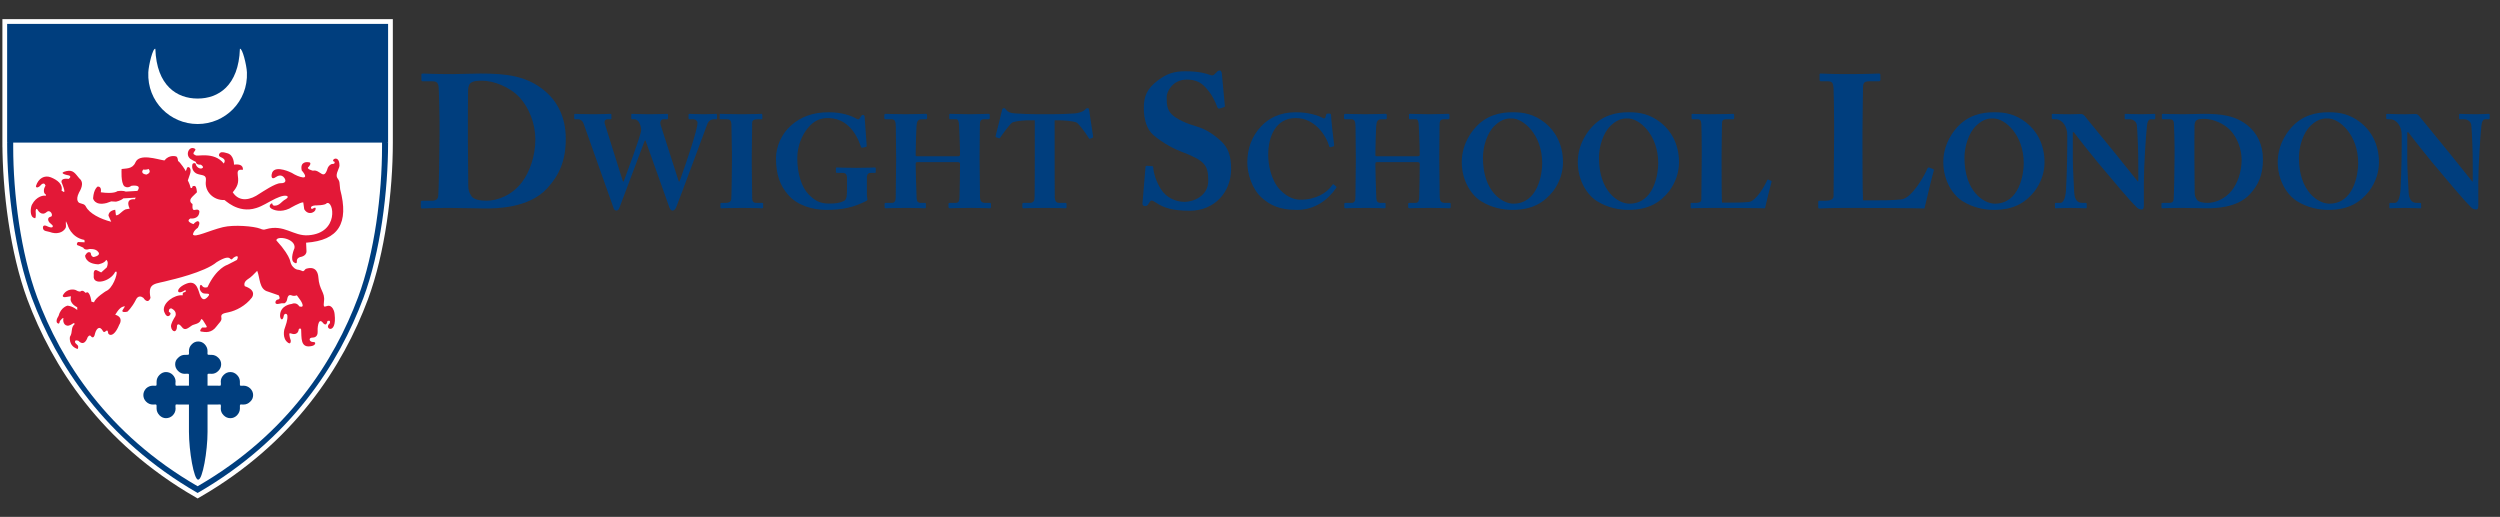 <?xml version="1.0" encoding="utf-8"?>
<!-- Generator: Adobe Illustrator 19.1.0, SVG Export Plug-In . SVG Version: 6.00 Build 0)  -->
<svg version="1.1" id="Layer_1" xmlns="http://www.w3.org/2000/svg" xmlns:xlink="http://www.w3.org/1999/xlink" x="0px" y="0px"
	 viewBox="0 0 350 72.362" enable-background="new 0 0 350 72.362" xml:space="preserve">
<rect x="0" y="0" width="350" height="72.362" fill="#333333" stroke="none"/>
<g>
	<g>
		<path fill="#FFFFFF" stroke="#FFFFFF" stroke-width="1.33" stroke-miterlimit="10" d="M1,3.346v16.618h0.002
			c0.002,6.785,1.082,15.315,3.45,21.731c3.432,9.177,10.124,19.764,23.215,27.322C40.76,61.458,47.45,50.871,50.882,41.694
			c2.387-6.415,3.448-14.945,3.45-21.731l0,0V3.346H1z"/>
		<path fill="#003E7E" d="M4.452,41.694c3.432,9.177,10.124,19.764,23.215,27.322C40.76,61.458,47.45,50.871,50.882,41.694
			c2.391-6.42,3.452-14.963,3.452-21.748L27.667,9.862L1,19.947C1,26.731,2.08,35.275,4.452,41.694z"/>
		<path fill="#FFFFFF" d="M5.204,41.617C8.522,50.503,15,60.763,27.667,68.071c12.668-7.308,19.147-17.568,22.465-26.455
			c2.314-6.207,3.353-14.48,3.353-21.034l0.019-10.604l-25.837,0.83L1.849,10.461v10.121C1.849,27.136,2.891,35.41,5.204,41.617z"/>
		<rect x="1" y="3.346" fill-rule="evenodd" clip-rule="evenodd" fill="#003E7E" width="53.333" height="16.618"/>
		<path fill="#FFFFFF" d="M33.587,6.835c0.345-0.154,0.944,2.315,0.983,3.296c0.173,4.107-3.085,7.23-6.884,7.23h-0.019h-0.019
			c-3.796,0-7.056-3.123-6.884-7.23c0.041-0.982,0.636-3.451,0.985-3.296c0.173,5.186,3.046,6.961,5.899,6.961h0.019h0.019
			C30.541,13.797,33.412,12.022,33.587,6.835z"/>
		<path fill-rule="evenodd" clip-rule="evenodd" fill="#003E7E" d="M26.453,52.78c0-0.445,0.078-0.461-0.328-0.461
			c-0.078,0.017-0.174,0.017-0.269,0.017c-0.347,0-0.655-0.133-0.927-0.402c-0.27-0.27-0.406-0.578-0.406-0.945
			c0-0.347,0.136-0.657,0.425-0.907c0.269-0.269,0.58-0.403,0.927-0.403c0.694,0,0.578,0.039,0.578-0.523
			c0-0.365,0.116-0.676,0.386-0.945c0.25-0.27,0.558-0.404,0.905-0.404c0.366,0,0.675,0.134,0.927,0.404
			c0.248,0.269,0.384,0.58,0.384,0.945c0,0.562-0.114,0.523,0.558,0.523c0.348,0,0.677,0.134,0.947,0.403
			c0.269,0.25,0.403,0.561,0.403,0.907c0,0.368-0.134,0.676-0.403,0.945c-0.269,0.269-0.579,0.402-0.927,0.402
			c-0.076,0-0.173,0-0.248-0.017c-0.407,0-0.329,0.017-0.329,0.461v1.216h1.408c0.444,0,0.461,0.078,0.461-0.33
			c0-0.078-0.018-0.155-0.018-0.252c0-0.347,0.134-0.652,0.405-0.923c0.269-0.27,0.578-0.404,0.942-0.404
			c0.347,0,0.657,0.134,0.927,0.404c0.27,0.271,0.405,0.6,0.405,0.945c0,0.694-0.058,0.56,0.5,0.56c0.367,0,0.675,0.134,0.945,0.382
			c0.272,0.274,0.405,0.582,0.405,0.929c0,0.366-0.133,0.674-0.405,0.926c-0.27,0.269-0.578,0.404-0.945,0.404
			c-0.558,0-0.5-0.135-0.5,0.557c0,0.349-0.136,0.659-0.405,0.949c-0.269,0.269-0.58,0.402-0.927,0.402
			c-0.364,0-0.673-0.133-0.942-0.402c-0.272-0.271-0.405-0.582-0.405-0.931c0-0.094,0.018-0.192,0.018-0.268
			c0-0.404-0.018-0.327-0.461-0.308h-1.408v3.837c0,2.658-0.694,6.73-1.311,6.673c-0.597,0.057-1.292-4.015-1.292-6.693v-3.817
			h-1.407c-0.464-0.019-0.483-0.097-0.483,0.308c0.019,0.076,0.019,0.173,0.019,0.268c0,0.349-0.134,0.66-0.386,0.931
			c-0.267,0.269-0.597,0.402-0.963,0.402c-0.328,0-0.634-0.133-0.906-0.402c-0.269-0.29-0.405-0.6-0.405-0.949
			c0-0.692,0.058-0.557-0.522-0.557c-0.345,0-0.675-0.135-0.942-0.404c-0.25-0.252-0.388-0.56-0.388-0.926
			c0-0.347,0.138-0.655,0.388-0.929c0.267-0.248,0.597-0.382,0.942-0.382c0.58,0,0.522,0.134,0.522-0.56
			c0-0.345,0.136-0.674,0.405-0.945c0.272-0.27,0.578-0.404,0.906-0.404c0.366,0,0.696,0.134,0.963,0.404
			c0.252,0.271,0.386,0.577,0.386,0.923c0,0.097,0,0.175-0.019,0.252c0,0.407,0.019,0.33,0.483,0.33h1.407V52.78z"/>
		<path fill="#E31837" d="M47.622,26.503l-0.095-0.946c-0.078-0.655-0.714-0.559-0.194-1.756c0.116-0.269,0.211-0.539,0.194-0.655
			c-0.019-1.658-1.447-0.655-0.655-0.481c-0.078,0.095,0.076,0.269-0.309,0.289c-0.329,0-0.58,0.347-0.674,0.539
			c-0.58,1.949-1.042,0.155-2.085,0.405c0,0-1.02-0.25-0.597-0.539c0,0,0.619-0.655-0.095-0.655c0,0-1.157-0.174-0.869,1.155
			c1.351,1.561-0.5,0.926-1.386,0.348c0,0-2.218-1.137-2.74-0.076c-0.114,0.231-0.308,1.252,0.58,0.617c0,0,0.674-0.502,1.136,0.192
			c0.136,0.21,0.348,0.731-0.578,0.712c-0.733,0-2.507,1.214-2.93,1.467c-1.196,0.848-2.777,1.273-3.74-0.194
			c0.655-0.809,0.867-1.291,0.712-2.316c-0.076-0.595-0.057-0.942,0.696-0.825c0,0,0.231-0.927-1.233-0.733
			c0,0,0.037-1.352-0.946-1.601c-0.194-0.039-0.522-0.174-0.811-0.135c-0.287,0.057-0.558,0.5-0.114,0.676
			c0.636,0.269,0.675,0.519,0.442,0.905c-1.388-1.775-3.932-0.887-3.971-1.177c-0.752-0.251,0.308-0.676-0.097-0.906
			c-0.79-0.444-1.369,0.849-0.617,1.427c0.161,0.12,0.464,0.268,0.774,0.426c0.017,0.188,0.159,0.418,0.7,0.391
			c0.248,0.167,0.386,0.328,0.242,0.456c-0.251,0.231-0.848-0.019-0.964-0.558c-0.039-0.174-0.405-0.155-0.461,0.058
			c-0.155,0.636,0.211,1.136,0.634,1.311c0.715,0.286,1.371,0.057,1.253,1.002c-0.209,1.446,1.023,2.737,2.584,2.68
			c0-0.135,1.833,1.968,4.474,1.116c0.867-0.269,1.658-0.808,2.488-1.214c0,0,1.447-0.772,1.87-0.423
			c0.155,0.135-0.115,0.327-0.27,0.423c-0.597,0.308-0.811,0.908-1.561,0.886c-0.059,0-0.252-0.016-0.291-0.288
			c-0.019-0.174-0.711,0.329-0.134,0.694c0.328,0.214,1.292,0.58,2.525,0c0,0,1.563-0.925,1.949-0.868l0.133,0.947
			c0,0,0.328,0.694,1.042,0.519c0,0,0.617-0.155,0.56-0.677c-0.194-0.153-0.366,0.174-0.578,0.116c0,0-0.368-0.386,0.52-0.481
			c0,0,1.408,0.02,1.6-0.309c0.983-0.463,1.811,4.184-2.564,4.492c-2.122,0.155-3.376-1.601-5.939-0.848
			c-0.289,0.098-0.444,0.078-0.809-0.078c-0.888-0.347-3.684-0.578-5.207-0.21c-1.968,0.48-3.973,1.523-4.203,1.021
			c0,0,0.039-0.503,0.674-0.926c0,0,0.56-0.927-0.076-0.927c0,0-0.328,0.137-0.521,0.406c0,0-1.214-0.367-0.425-0.79
			c0,0,1.252,0.192,1.252-1.041c-0.403-0.619-1.078,0.558-0.964-0.984c0,0-0.714-0.366,0-1.043l0.617-0.597
			c0,0-0.037-0.886-0.328-0.886c-0.425-0.019-0.27,0.211-0.367,0.269c-0.211,0.097-0.192-0.039-0.231-0.155
			c-0.019-0.095-0.076-0.347-0.347-0.887l0.289-0.847c0,0,0.175-0.444,0.058-0.772c-0.173-0.405-0.5-0.25-0.5,0l-0.136,0.328
			c0.039-0.039-0.828-1.33-1.08-1.426c0,0-0.039-0.659-0.328-0.659c0,0-0.925-0.267-1.58,0.581c-1.022-0.155-3.51-1.042-4.068,0.289
			c-0.405,0.946-1.369,0.81-1.927,0.907c0,0-0.136,1.928,0.383,2.409c0,0,0.425,0.369,0.986-0.056c0,0,1.561-0.269,0.847,0.711
			l-1.639,0.097c0,0-0.328-0.192-1.177-0.056c0,0-0.425,0.423-2.314,0.153c0,0,0.194-0.809-0.422-0.809c0,0-0.56,0.289-0.657,1.659
			c0,0,0.192,1.078,1.89,0.655l0.653-0.231l0.657,0.037c0,0,0.617-0.098,1.042-0.461l1.733-0.098l-0.134,0.231
			c0,0-1.427-0.231-0.714,1.311l-0.384,0.06c-0.541,0-1.159,1.02-1.544,0.845l-0.097-0.75c0,0-0.944,0.078-0.944,0.83l0.384,0.847
			c-1.542-0.386-3.064-1.175-3.546-2.121c-0.211-0.406-0.5-0.347-0.925-0.522c0,0-0.616-0.286-0.039-1.444
			c0.097-0.192,0.869-1.33,0.039-1.987c-0.578-0.673-0.83-1.234-1.794-1.021c-1.194,0.269-0.134,0.521,0.368,0.617
			c0,0,0.423,0.155-0.079,0.481c0,0-1.078-0.212-0.983,0.464c0,0,0.597,1.368,0.328,1.368l-0.328-0.194
			c0.231-0.886-0.597-1.503-1.503-1.866c-0.868-0.331-1.735,0.114-2.082,1.233c0,0,0,0.423,0.558,0c0,0,0.559-0.771,0.79-0.058
			c0,0-0.037,0.058-0.076,0.116c-0.155,0.231-0.309,0.944,0.136,1.136l-0.039,0.174c-0.231-0.116-1.293,0.018-1.929,1.234
			c-0.193,0.366-0.367,1.735,0.366,1.871c0,0,0.252,0.289,0.155-0.983c0,0,0.039-0.657,0.366-0.039c0,0,0.483,0.77,1.158,0.192
			c0.558-0.483,1.019,0.541,0.597,0.636c-0.56,0.116-0.368,0.619-0.194,0.811l0.425,0.386c0.136,0.211,0.039,0.539-0.886,0.076
			c0,0-0.481-0.192-0.445,0.31c0.039,0.5,0.637,0.441,0.945,0.557c0.945,0.367,1.85,0.115,2.218-0.541
			c0.134-0.249,0-0.635,0.056-0.964l0.233,0.502c0,0,0.423,1.753,2.353,2.12l0.037,0.33l-0.943-0.039c0,0-0.424,0.423,0.153,0.52
			l0.598,0.269c0,0,0.155,0.427,0.849,0.194c0,0,0.906-0.098,1.233,0.404c0,0,0.502,0.461-0.616,0.714c0,0-0.386,0-0.425-0.579
			c0,0-0.386-0.404-0.789,0.388c0,0,0,1.117,1.83,1.214c0,0,0.888-0.136,1.119-0.619c0,0,0.424,0.153,0.095,1.041l-0.79,0.713
			l-0.578-0.288c0,0-0.56-0.329-0.463,0.713c-0.214,1.482,2.352,0.885,3.007-0.521h0.194c0.113,0.406-0.56,2.369-1.504,2.717
			c0,0-1.466,0.907-1.658,1.562l-0.367-0.094c0,0-0.136-1.178-0.558-1.313l-0.291,0.076c0,0-0.328-0.499-0.714-0.174
			c0,0-0.27,0.021-0.595-0.192c-0.233-0.134-1.293-0.289-1.835,0.714c0,0-0.153,0.366,0.502,0.231l0.617-0.098l-0.039,0.461
			c0,0,0,0.62,0.927,1.083v0.386c0,0-0.558-0.521-1.35-0.616c0,0-0.944,0.192-1.274,1.465c0,0-0.384,0.52-0.231,0.887
			c0,0,0.328,0.48,0.424-0.194l0.328-0.367l0.174-0.055c-0.155,0.672,0.269,1.366,1.039,0.943l0.386-0.233l0.174,0.1
			c-0.636,0.556-0.25,1.114-0.694,1.828c0,0-0.233,1.274,1.08,1.699c0,0,0.231-0.388-0.097-0.619l-0.231-0.231
			c0,0-0.233-0.559,0.461-0.289c0,0,0.753,0.945,1.274-0.52c0,0,0.231-0.366,0.423-0.174c0,0,0.425,0.655,0.619-0.386
			c0.192-0.655,0.636-1.116,1.097-0.289c0.27,0.483,0.617-0.617,0.733,0.289c0.019,0.231,0.752,0.752,1.544-1.176
			c0,0,0.711-1.021-0.56-1.407c0.328-0.5,0.714-1.176,1.369-1.176l-0.328,0.521c0,0-0.289,0.425,0.655,0.231
			c0,0,0.617-0.52,1.214-1.7c0,0,0.328-0.788,1.042-0.228c0,0,0.597,0.983,0.985,0c-0.424-2.235,0.656-1.89,2.736-2.487
			c0,0,4.879-1.097,6.537-2.525c2.412-1.465,1.621,0.214,2.373-0.633c0.519-0.347,0.731-0.214,0.461,0.325l-1.311,0.675
			c0,0-1.544,0.424-2.816,3.141c0,0-0.522,0.194-0.751-0.194c0,0-0.329-0.461-0.329,0.388c0,0.231,0.212,0.578,0.541,0.676
			c0.289,0.094,1.116-0.119,0.597,0.461c-0.442,0.5-0.752,0.463-1.022-0.039c-0.308-0.598-0.424-2.351-1.91-1.814
			c-1.658,0.619-1.542,1.777-0.306,0.966c0.116-0.078,0.153,0.019,0.134,0.154c0,0.096-0.308,0.096-0.386,0.212
			c-0.095,0.112,0.039,0.347-0.095,0.329c-1.061-0.116-2.797,1.039-2.566,2.196c0,0,0.27,0.986,0.753,0.655
			c0,0,0.425-0.345-0.058-0.519c0,0-0.097-0.502,0.328-0.502c0,0,0.848,0.328,0.578,1.081c-0.289,0.463-0.634,1.059-0.617,1.445
			c0.078,0.792,0.849,1.042,0.849-0.135c0,0,0.134-0.463,0.654,0.194c0.444,0.656,0.946,0.115,1.427-0.194
			c0.272-0.176,1.061-0.212,1.235-0.751c0.076-0.233,0.194-0.212,0.503,0.328c0.384,0.673,0.634,0.75-0.309,0.713
			c0,0-0.483,0.501-0.155,0.559c0.656,0.114,1.484,0.23,2.178-0.733c0.328-0.463,0.771-0.753,0.674-1.195
			c-0.114-0.523,0.231-0.618,1.005-0.771c1.022-0.214,2.369-0.888,3.258-2.044c0,0,0.789-1.002-0.983-1.602
			c0,0-0.289-0.481,0.366-0.944c0.598-0.363,0.906-0.768,1.369-1.214c0.405,0.984,0.25,2.603,1.503,2.911l1.505,0.522
			c0,0,0.364,0.557-0.136,0.594c-0.347,0.041-0.598,0.814,0.233,0.582c0.192-0.059,0.403-0.079,0.617-0.059
			c0.095,0,0.095,0,0.192-0.057c0.097-0.078,0.231-0.233,0.27-0.466c0.058-0.325,0.174-0.788,0.657-0.576
			c0.209,0.098,0.481,0.059,0.711-0.018l0.502,0.692c0,0,0.809,1.177-0.174,0.849c0,0-0.328-0.653-1.08-0.328
			c0,0-1.561,0.155-1.6,1.581c-0.019,0.58,0.386,0.906,0.522,0.057c0.039-0.269,0.405-0.405,0.5-0.036
			c0.078,0.655-0.231,1.349-0.423,1.967c0,0-0.328,1.233,0.481,1.829c0,0,0.424,0.386,0.424-0.269c0,0-0.328-0.886-0.153-1.041
			l0.248,0.059c0,0,0.888,0.366,1.024-0.619c0.154-0.152,0.25-0.134,0.328,0.041c0.075,1.138-0.155,2.699,1.504,2.313
			c0.462-0.098,0.559-0.425,0.385-0.523c-0.134-0.055-0.269-0.016-0.385-0.055c-0.405-0.116-0.465-0.598,0.096-0.598
			c0.211,0,0.75-0.078,0.711-0.849c-0.037-0.27,0.039-2.027,0.696-1.272c0,0,0.52,0.75,0.673-0.194c0,0,0.504-0.23,0.329,0.325
			c-0.945,0.737,1.041,1.758,0.675-1.31c-0.039-0.381-0.155-0.614-0.25-0.77c-0.713-1.059-1.447,0.597-1.235-1.022
			c0.174-1.272-0.675-1.522-0.79-3.374c-0.039-0.461-0.252-1.616-1.699-1.173c-0.211,0.057-0.27,0.424-0.539,0.326
			c-0.213-0.078-0.25-0.133-0.483-0.171c-0.25-0.02-0.52-0.078-0.792-0.385c-0.384-0.386-0.345-0.655-0.519-1.121
			c-0.192-0.479-0.656-1.311-1.85-2.622c0.037-0.713,2.755-0.25,2.544,1.082c0,0-0.752,1.715,0,2.044c0,0,0.367,0.287,0.328-0.235
			c0,0-0.056-0.383,0.464-0.556c0,0,0.886-0.098,0.886-0.81l-0.056-1.197C47.43,33.654,48.877,31.227,47.622,26.503z"/>
		<path fill="#FFFFFF" d="M20.033,23.743c0,0,0.539,0.058,0.75-0.097c0,0,0.541,0.484-0.269,0.792
			C20.513,24.438,19.588,24.379,20.033,23.743z"/>
	</g>
	<g>
		<path fill="#003E7E" d="M61.535,16.963c0-0.688-0.08-4.445-0.132-4.842c-0.08-0.635-0.423-0.741-0.873-0.741h-1.323
			c-0.132,0-0.211-0.026-0.211-0.185v-0.767c0-0.106,0.079-0.132,0.185-0.132c0.344,0,1.508,0.079,4.154,0.079
			c0.688,0,3.333-0.079,3.942-0.079c3.598,0,6.456,0.317,8.969,2.408c1.747,1.455,2.963,3.651,2.963,6.72
			c0,3.043-0.873,5.054-2.619,6.959c-2.567,2.778-7.091,2.805-8.758,2.805c-0.424,0-3.546-0.08-5.001-0.08
			c-2.302,0-3.36,0.08-3.73,0.08c-0.132,0-0.186-0.053-0.186-0.238v-0.688c0-0.106,0.08-0.159,0.212-0.159h1.376
			c0.502,0,0.793-0.212,0.847-0.635c0.079-0.556,0.185-6.509,0.185-8.52V16.963z M65.503,19.529c0,0.344,0.026,4.842,0.053,6.482
			c0,0.529,0.106,0.953,0.45,1.455c0.317,0.477,1.217,0.635,2.117,0.635c1.534,0,3.572-0.768,4.948-2.593
			c1.058-1.402,1.878-3.572,1.878-6.032c0-2.17-0.899-4.392-2.143-5.768c-1.402-1.561-3.731-2.408-5.266-2.408
			c-0.741,0-1.138,0.026-1.481,0.211c-0.397,0.186-0.503,0.609-0.529,1.138c-0.026,1.111-0.026,4.578-0.026,5.001V19.529z"/>
		<path fill="#003E7E" d="M90.376,19.679h-0.111l-3.52,9.336c-0.074,0.204-0.167,0.463-0.463,0.463
			c-0.204,0-0.315-0.148-0.389-0.371l-4.168-11.744c-0.185-0.519-0.519-0.667-0.759-0.667h-0.463c-0.093,0-0.111-0.074-0.111-0.148
			v-0.481c0-0.093,0.018-0.13,0.148-0.13c0.148,0,0.723,0.056,2.63,0.056c1.334,0,2.093-0.056,2.279-0.056
			c0.129,0,0.148,0.056,0.148,0.148v0.463c0,0.093-0.019,0.148-0.148,0.148h-0.408c-0.296,0-0.482,0.259-0.371,0.63l2.538,8.076
			h0.111c0.222-0.629,2.445-6.521,2.445-7.187c0-0.463-0.185-0.945-0.352-1.167c-0.167-0.223-0.407-0.352-0.556-0.352h-0.371
			c-0.092,0-0.111-0.037-0.111-0.148v-0.481c0-0.074,0.019-0.13,0.129-0.13c0.167,0,0.815,0.056,2.445,0.056
			c1.556,0,2.26-0.056,2.445-0.056c0.111,0,0.129,0.056,0.129,0.167v0.463c0,0.074-0.019,0.13-0.129,0.13H92.84
			c-0.296,0-0.463,0.407-0.371,0.722l2.556,7.984h0.111c0.908-2.519,2.519-7.224,2.519-8.225c0-0.204-0.241-0.481-0.593-0.481
			h-0.537c-0.111,0-0.129-0.056-0.129-0.167v-0.463c0-0.074,0.018-0.13,0.148-0.13c0.185,0,0.833,0.056,1.982,0.056
			c1.038,0,1.575-0.056,1.723-0.056c0.111,0,0.129,0.037,0.129,0.167v0.463c0,0.074,0,0.13-0.129,0.13h-0.352
			c-0.315,0-0.686,0.204-0.871,0.667c-0.223,0.593-3.946,10.651-4.316,11.541c-0.092,0.222-0.222,0.574-0.556,0.574
			c-0.259,0-0.371-0.241-0.463-0.5L90.376,19.679z"/>
		<path fill="#003E7E" d="M102.47,21.346c0-0.444-0.056-3.779-0.074-4.02c-0.037-0.445-0.222-0.63-0.611-0.63h-0.889
			c-0.093,0-0.148-0.037-0.148-0.111v-0.537c0-0.074,0.056-0.111,0.13-0.111c0.222,0,1.167,0.056,2.982,0.056
			c1.89,0,2.482-0.056,2.742-0.056c0.092,0,0.129,0.056,0.129,0.167v0.463c0,0.093-0.056,0.13-0.148,0.13h-0.537
			c-0.463,0-0.741,0.148-0.741,0.481c0,0.186-0.056,4.279-0.056,4.501v1.426c0,0.186,0.056,4.464,0.056,4.631
			c0,0.574,0.278,0.667,0.63,0.667h0.759c0.093,0,0.148,0.037,0.148,0.13v0.519c0,0.074-0.056,0.111-0.167,0.111
			c-0.222,0-0.963-0.056-2.723-0.056c-1.945,0-2.742,0.056-2.945,0.056c-0.093,0-0.148-0.037-0.148-0.148v-0.5
			c0-0.074,0.056-0.111,0.148-0.111h0.537c0.371,0,0.759-0.055,0.833-0.5c0.037-0.278,0.093-4.279,0.093-5.261V21.346z"/>
		<path fill="#003E7E" d="M121.363,27.311c0,0.259,0.074,0.445,0.074,0.593c0,0.148-0.111,0.222-0.296,0.296
			c-1.5,0.759-3.075,1.186-5.428,1.186c-1.927,0-4.094-0.611-5.372-2.112c-1.13-1.278-1.704-2.853-1.704-5.094
			c0-1.686,0.796-3.482,2.149-4.649c1.352-1.186,3.019-1.815,5.242-1.815c1.871,0,3.26,0.519,3.872,0.908
			c0.222,0.13,0.352,0.093,0.463-0.056l0.186-0.296c0.092-0.129,0.129-0.185,0.241-0.185c0.204,0,0.259,0.13,0.259,0.333
			l0.278,3.816c0.019,0.222,0,0.315-0.074,0.333l-0.519,0.111c-0.111,0.019-0.167-0.019-0.222-0.185
			c-0.296-0.908-0.889-2.093-1.686-2.815c-0.722-0.686-1.667-1.149-2.927-1.149c-1,0-1.926,0.315-2.797,1.39
			c-0.852,1.019-1.482,2.556-1.482,4.224c0,2.186,0.611,4.094,1.611,5.094c0.871,0.871,1.575,1.26,2.834,1.26
			c0.963,0,1.482-0.074,2.093-0.371c0.389-0.185,0.426-0.778,0.426-1.741v-1.333c0-0.667-0.185-0.852-0.648-0.852h-0.778
			c-0.111,0-0.13-0.074-0.13-0.167v-0.463c0-0.074,0.019-0.13,0.13-0.13c0.167,0,1.074,0.056,2.742,0.056
			c1.704,0,2.39-0.056,2.538-0.056c0.148,0,0.167,0.056,0.167,0.148v0.463c0,0.111-0.019,0.148-0.13,0.148h-0.537
			c-0.333,0-0.574,0.129-0.574,0.667V27.311z"/>
		<path fill="#003E7E" d="M125.455,21.809c0-1.149-0.037-3.649-0.037-3.909c0-0.945-0.13-1.204-0.63-1.204h-0.76
			c-0.204,0-0.222-0.074-0.222-0.186v-0.352c0-0.111,0.019-0.223,0.204-0.223c0.315,0,0.908,0.056,2.76,0.056
			c1.815,0,2.482-0.056,2.797-0.056c0.204,0,0.222,0.056,0.222,0.204v0.389c0,0.111-0.019,0.167-0.222,0.167h-0.445
			c-0.667,0-0.759,0.315-0.815,1.019c-0.019,0.26-0.111,2.705-0.111,3.742v0.278c0,0.093,0.056,0.148,0.296,0.148h5.539
			c0.278,0,0.37-0.037,0.37-0.241v-0.185c0-1.056-0.129-3.631-0.129-3.816c-0.019-0.593-0.093-0.945-0.426-0.945h-0.759
			c-0.167,0-0.186-0.056-0.186-0.186v-0.407c0-0.111,0.019-0.167,0.167-0.167c0.333,0,1.13,0.056,2.705,0.056
			c1.538,0,2.315-0.056,2.556-0.056c0.222,0,0.241,0.056,0.241,0.204v0.352c0,0.129-0.019,0.204-0.241,0.204h-0.556
			c-0.537,0-0.593,0.315-0.593,0.945c0,0.259-0.037,3.39-0.037,4.075v0.63c0,0.593,0.037,4.112,0.056,5.131
			c0,0.667,0.185,0.926,0.741,0.926h0.63c0.148,0,0.167,0.056,0.167,0.167v0.407c0,0.093-0.019,0.186-0.204,0.186
			c-0.296,0-0.926-0.056-2.593-0.056c-1.889,0-2.482,0.056-2.908,0.056c-0.204,0-0.241-0.093-0.241-0.186V28.57
			c0-0.111,0.019-0.167,0.204-0.167h0.815c0.445,0,0.5-0.352,0.519-0.815c0.037-0.871,0.074-3.853,0.074-4.446v-0.222
			c0-0.204-0.185-0.222-0.407-0.222h-5.539c-0.204,0-0.259,0.055-0.259,0.222v0.278c0,0.463,0.074,3.316,0.13,4.575
			c0.019,0.445,0.204,0.63,0.611,0.63h0.519c0.148,0,0.167,0.037,0.167,0.148v0.444c0,0.111-0.019,0.167-0.167,0.167
			c-0.333,0-0.982-0.056-2.538-0.056c-1.964,0-2.52,0.056-2.89,0.056c-0.167,0-0.185-0.056-0.185-0.204V28.57
			c0-0.13,0.019-0.167,0.185-0.167h0.853c0.463,0,0.519-0.444,0.519-0.852c0.019-0.871,0.056-4.464,0.056-4.946V21.809z"/>
		<path fill="#003E7E" d="M144.866,16.844h-0.648c-0.593,0-1.704,0.019-2.482,0.296c-0.408,0.296-1.223,1.427-1.686,2.093
			c-0.056,0.093-0.111,0.148-0.185,0.13l-0.408-0.148c-0.074-0.019-0.092-0.111-0.074-0.167c0.204-0.778,0.815-3.223,0.889-3.594
			c0.056-0.241,0.148-0.315,0.278-0.315c0.129,0,0.185,0.074,0.352,0.278c0.204,0.259,0.556,0.426,1.223,0.463
			c0.982,0.055,1.76,0.111,3.687,0.111h1.074c2.019,0,2.816-0.074,3.594-0.111c0.408-0.019,1.13-0.241,1.353-0.463
			c0.185-0.185,0.296-0.278,0.426-0.278s0.185,0.074,0.222,0.296l0.556,3.687c0.019,0.074-0.018,0.148-0.074,0.167l-0.389,0.148
			c-0.074,0.019-0.111-0.037-0.185-0.167c-0.408-0.667-1.13-1.63-1.593-2.075c-0.463-0.278-2.112-0.352-2.538-0.352h-0.611v5.094
			c0,0.259,0,5.446,0.019,5.724c0.037,0.463,0.185,0.741,0.629,0.741h0.834c0.167,0,0.185,0.056,0.185,0.186v0.426
			c0,0.093-0.019,0.148-0.185,0.148c-0.186,0-0.778-0.056-2.834-0.056c-1.963,0-2.742,0.056-3.001,0.056
			c-0.148,0-0.167-0.074-0.167-0.222v-0.352c0-0.13,0.019-0.186,0.129-0.186h0.945c0.371,0,0.593-0.222,0.63-0.556
			c0.037-0.389,0.037-6.076,0.037-6.428V16.844z"/>
		<path fill="#003E7E" d="M161.27,23.26c0.105,0,0.185,0.026,0.185,0.211c0.053,0.82,0.423,1.958,1.058,2.99
			c0.768,1.217,2.064,1.799,3.334,1.799s3.308-0.847,3.308-2.937c0-2.196-0.423-2.831-3.863-4.127
			c-0.793-0.291-2.487-1.138-3.836-2.302c-0.926-0.82-1.323-2.223-1.323-3.757c0-1.614,0.396-2.699,1.984-3.89
			c1.19-0.899,2.196-1.27,3.81-1.27c1.931,0,2.963,0.318,3.519,0.529c0.265,0.106,0.45,0.053,0.608-0.132l0.344-0.344
			c0.106-0.106,0.238-0.159,0.397-0.159c0.185,0,0.238,0.291,0.265,0.45l0.423,4.524c0,0.106-0.053,0.132-0.132,0.159l-0.582,0.185
			c-0.132,0.053-0.265,0-0.344-0.185c-0.292-0.767-0.741-1.799-1.641-2.751c-0.662-0.741-1.455-1.111-2.646-1.111
			c-1.984,0-2.805,1.72-2.805,2.408c0,0.979,0.026,1.772,0.688,2.434c0.688,0.714,2.196,1.35,3.493,1.72
			c1.27,0.371,2.302,1.032,3.387,2.011c1.032,0.926,1.455,2.09,1.455,3.942c0,3.228-2.302,5.848-5.794,5.848
			c-2.381,0-3.625-0.397-4.736-1.138c-0.318-0.212-0.477-0.291-0.609-0.291c-0.159,0-0.265,0.185-0.423,0.45
			c-0.159,0.291-0.291,0.317-0.476,0.317c-0.291,0-0.397-0.132-0.371-0.423l0.423-5.027c0.027-0.186,0.106-0.186,0.212-0.186
			L161.27,23.26z"/>
		<path fill="#003E7E" d="M176.643,27.681c-1.371-1.223-2.019-3.353-2.019-4.946c0-1.908,0.611-3.631,1.908-5.021
			c1.056-1.13,2.594-2,4.891-2c1.686,0,3.075,0.426,3.723,0.778c0.259,0.129,0.352,0.111,0.389-0.019l0.148-0.463
			c0.037-0.111,0.074-0.111,0.352-0.111s0.315,0.037,0.315,0.296c0,0.352,0.333,3.501,0.426,4.057c0.019,0.129,0,0.222-0.093,0.241
			l-0.407,0.111c-0.093,0.037-0.167-0.037-0.223-0.204c-0.204-0.741-0.704-1.686-1.482-2.482c-0.796-0.778-1.778-1.39-3.186-1.39
			c-2.705,0-3.853,2.464-3.834,5.206c0,1.167,0.333,3.445,1.648,4.835c1.204,1.241,2.26,1.389,2.89,1.389
			c2.111,0,3.686-0.963,4.372-1.982c0.093-0.148,0.185-0.223,0.278-0.148l0.315,0.278c0.056,0.037,0.074,0.111,0,0.222
			c-1.075,1.556-2.871,3.057-5.483,3.057C179.106,29.385,177.81,28.718,176.643,27.681z"/>
		<path fill="#003E7E" d="M189.812,21.809c0-1.149-0.037-3.649-0.037-3.909c0-0.945-0.13-1.204-0.63-1.204h-0.76
			c-0.204,0-0.222-0.074-0.222-0.186v-0.352c0-0.111,0.019-0.223,0.204-0.223c0.315,0,0.908,0.056,2.76,0.056
			c1.815,0,2.482-0.056,2.797-0.056c0.204,0,0.222,0.056,0.222,0.204v0.389c0,0.111-0.019,0.167-0.222,0.167h-0.445
			c-0.667,0-0.759,0.315-0.815,1.019c-0.019,0.26-0.111,2.705-0.111,3.742v0.278c0,0.093,0.056,0.148,0.296,0.148h5.539
			c0.278,0,0.37-0.037,0.37-0.241v-0.185c0-1.056-0.129-3.631-0.129-3.816c-0.019-0.593-0.093-0.945-0.426-0.945h-0.759
			c-0.167,0-0.186-0.056-0.186-0.186v-0.407c0-0.111,0.019-0.167,0.167-0.167c0.333,0,1.13,0.056,2.705,0.056
			c1.538,0,2.315-0.056,2.556-0.056c0.222,0,0.241,0.056,0.241,0.204v0.352c0,0.129-0.019,0.204-0.241,0.204h-0.556
			c-0.537,0-0.593,0.315-0.593,0.945c0,0.259-0.037,3.39-0.037,4.075v0.63c0,0.593,0.037,4.112,0.056,5.131
			c0,0.667,0.185,0.926,0.741,0.926h0.63c0.148,0,0.167,0.056,0.167,0.167v0.407c0,0.093-0.019,0.186-0.204,0.186
			c-0.296,0-0.926-0.056-2.593-0.056c-1.889,0-2.482,0.056-2.908,0.056c-0.204,0-0.241-0.093-0.241-0.186V28.57
			c0-0.111,0.019-0.167,0.204-0.167h0.815c0.445,0,0.5-0.352,0.519-0.815c0.037-0.871,0.074-3.853,0.074-4.446v-0.222
			c0-0.204-0.185-0.222-0.407-0.222h-5.539c-0.204,0-0.259,0.055-0.259,0.222v0.278c0,0.463,0.074,3.316,0.13,4.575
			c0.019,0.445,0.204,0.63,0.611,0.63h0.519c0.148,0,0.167,0.037,0.167,0.148v0.444c0,0.111-0.019,0.167-0.167,0.167
			c-0.333,0-0.982-0.056-2.538-0.056c-1.964,0-2.52,0.056-2.89,0.056c-0.167,0-0.185-0.056-0.185-0.204V28.57
			c0-0.13,0.019-0.167,0.185-0.167h0.853c0.463,0,0.519-0.444,0.519-0.852c0.019-0.871,0.056-4.464,0.056-4.946V21.809z"/>
		<path fill="#003E7E" d="M207.37,28.181c-1.315-0.796-2.723-2.797-2.723-5.501c0-1.13,0.296-2.89,1.723-4.613
			c1.63-1.982,3.723-2.353,5.391-2.353c1.538,0,2.964,0.241,4.52,1.463c1.408,1.111,2.538,2.982,2.538,5.539
			c0,1.352-0.426,2.76-1.389,4.057c-1.204,1.5-2.779,2.612-5.706,2.612C210.444,29.385,208.833,29.089,207.37,28.181z
			 M215.909,22.865c0-4.057-2.667-6.28-4.224-6.28c-0.371,0-1.297-0.092-2.427,1c-1.093,1.037-1.648,2.982-1.648,4.501
			c0,4.742,2.723,6.428,4.26,6.428C215.298,28.515,215.909,24.384,215.909,22.865z"/>
		<path fill="#003E7E" d="M223.613,28.181c-1.315-0.796-2.723-2.797-2.723-5.501c0-1.13,0.296-2.89,1.723-4.613
			c1.63-1.982,3.723-2.353,5.391-2.353c1.538,0,2.964,0.241,4.52,1.463c1.408,1.111,2.538,2.982,2.538,5.539
			c0,1.352-0.426,2.76-1.389,4.057c-1.204,1.5-2.779,2.612-5.706,2.612C226.687,29.385,225.076,29.089,223.613,28.181z
			 M232.152,22.865c0-4.057-2.667-6.28-4.224-6.28c-0.371,0-1.297-0.092-2.427,1c-1.093,1.037-1.648,2.982-1.648,4.501
			c0,4.742,2.723,6.428,4.26,6.428C231.541,28.515,232.152,24.384,232.152,22.865z"/>
		<path fill="#003E7E" d="M241.023,23.31c0,0.314,0,4.316,0.056,5.057h1.056c0.871,0,1.705,0,2.705-0.092
			c1-0.093,2.26-2.315,2.538-3.001c0.055-0.111,0.111-0.167,0.222-0.111l0.371,0.148c0.055,0.037,0.055,0.056,0.037,0.167
			c-0.056,0.13-0.797,3.187-0.908,3.687c-0.482-0.037-5.817-0.056-7.521-0.056c-1.834,0-2.501,0.056-2.742,0.056
			c-0.129,0-0.148-0.037-0.148-0.167v-0.463c0-0.093,0.019-0.13,0.129-0.13h0.574c0.686,0,0.797-0.259,0.797-0.463
			c0-0.352,0.055-4.964,0.055-6.095v-1.037c0-1.186-0.037-3.149-0.055-3.445c-0.037-0.482-0.13-0.667-0.556-0.667h-0.685
			c-0.111,0-0.13-0.093-0.13-0.186v-0.444c0-0.093,0.019-0.13,0.13-0.13c0.204,0,0.871,0.056,2.556,0.056
			c2.167,0,2.945-0.056,3.112-0.056c0.148,0,0.167,0.056,0.167,0.186v0.426c0,0.093-0.037,0.148-0.185,0.148h-0.871
			c-0.574,0-0.648,0.185-0.648,0.686c0,0.241-0.056,3.038-0.056,4.334V23.31z"/>
		<path fill="#003E7E" d="M260.745,20.826c0,0.45,0,6.165,0.079,7.223h1.508c1.244,0,2.434,0,3.863-0.132
			c1.429-0.132,3.228-3.308,3.625-4.287c0.08-0.159,0.159-0.238,0.317-0.159l0.529,0.212c0.08,0.053,0.08,0.079,0.053,0.238
			c-0.079,0.186-1.138,4.551-1.296,5.266c-0.688-0.053-8.308-0.08-10.742-0.08c-2.619,0-3.572,0.08-3.916,0.08
			c-0.185,0-0.211-0.053-0.211-0.238v-0.662c0-0.132,0.026-0.185,0.185-0.185h0.82c0.979,0,1.138-0.371,1.138-0.662
			c0-0.502,0.08-7.091,0.08-8.705v-1.481c0-1.693-0.053-4.498-0.08-4.921c-0.053-0.688-0.185-0.953-0.793-0.953h-0.979
			c-0.159,0-0.186-0.132-0.186-0.265v-0.635c0-0.132,0.026-0.185,0.186-0.185c0.291,0,1.243,0.079,3.651,0.079
			c3.096,0,4.207-0.079,4.445-0.079c0.211,0,0.238,0.079,0.238,0.265v0.608c0,0.132-0.053,0.211-0.265,0.211h-1.244
			c-0.82,0-0.926,0.265-0.926,0.979c0,0.344-0.079,4.339-0.079,6.191V20.826z"/>
		<path fill="#003E7E" d="M274.785,28.181c-1.315-0.796-2.723-2.797-2.723-5.501c0-1.13,0.296-2.89,1.723-4.613
			c1.63-1.982,3.723-2.353,5.39-2.353c1.538,0,2.964,0.241,4.521,1.463c1.407,1.111,2.537,2.982,2.537,5.539
			c0,1.352-0.426,2.76-1.389,4.057c-1.204,1.5-2.778,2.612-5.706,2.612C277.86,29.385,276.248,29.089,274.785,28.181z
			 M283.324,22.865c0-4.057-2.667-6.28-4.223-6.28c-0.371,0-1.297-0.092-2.427,1c-1.094,1.037-1.649,2.982-1.649,4.501
			c0,4.742,2.723,6.428,4.26,6.428C282.713,28.515,283.324,24.384,283.324,22.865z"/>
		<path fill="#003E7E" d="M299.363,23.717c0-1.648-0.019-2.556-0.055-3.482c-0.019-0.723-0.111-2.538-0.167-2.816
			c-0.111-0.463-0.556-0.722-0.982-0.722h-0.593c-0.092,0-0.11-0.056-0.11-0.167v-0.463c0-0.093,0.019-0.13,0.166-0.13
			c0.204,0,0.797,0.056,2.168,0.056c1.111,0,1.556-0.056,1.76-0.056c0.166,0,0.185,0.037,0.185,0.148v0.444
			c0,0.093-0.019,0.167-0.092,0.167h-0.52c-0.314,0-0.5,0.315-0.556,0.982c-0.129,1.241-0.426,5.427-0.426,7.873v3.167
			c0,0.278-0.019,0.611-0.277,0.611c-0.278,0-0.52-0.092-0.723-0.296c-0.315-0.296-1.223-1.278-2.334-2.593l-3.168-3.76
			c-0.314-0.371-2.871-3.557-3.297-4.168h-0.148v3.742c0,1.538,0.167,3.816,0.186,4.52c0.037,1.074,0.37,1.63,1.148,1.63h0.463
			c0.13,0,0.148,0.056,0.148,0.167v0.444c0,0.111-0.019,0.148-0.148,0.148c-0.186,0-1.297-0.056-2.167-0.056
			c-0.574,0-1.853,0.056-2.038,0.056c-0.074,0-0.093-0.037-0.093-0.167v-0.481c0-0.056,0.019-0.111,0.111-0.111h0.648
			c0.407,0,0.704-0.593,0.797-1.833c0.018-0.352,0.166-3.316,0.166-6.058v-1.667c0-1.093-0.667-2.13-1.593-2.149l-0.463-0.019
			c-0.093,0-0.111-0.074-0.111-0.13v-0.5c0-0.074,0.019-0.111,0.111-0.111s0.24,0.019,0.593,0.019
			c0.37,0.019,0.963,0.037,1.926,0.037c0.63,0,1.186-0.037,1.408-0.037c0.241,0,0.389,0.074,0.537,0.241l4.298,5.261l3.168,3.945
			h0.073V23.717z"/>
		<path fill="#003E7E" d="M304.438,20.605c0-0.482-0.056-3.112-0.093-3.39c-0.056-0.444-0.296-0.519-0.611-0.519h-0.926
			c-0.093,0-0.148-0.019-0.148-0.13v-0.537c0-0.074,0.056-0.093,0.13-0.093c0.241,0,1.056,0.056,2.908,0.056
			c0.481,0,2.334-0.056,2.76-0.056c2.52,0,4.521,0.223,6.28,1.686c1.223,1.019,2.074,2.556,2.074,4.705
			c0,2.13-0.611,3.538-1.834,4.872c-1.797,1.945-4.964,1.964-6.131,1.964c-0.297,0-2.482-0.056-3.501-0.056
			c-1.612,0-2.353,0.056-2.612,0.056c-0.093,0-0.13-0.037-0.13-0.167v-0.481c0-0.074,0.056-0.111,0.148-0.111h0.963
			c0.353,0,0.556-0.148,0.593-0.444c0.056-0.389,0.13-4.557,0.13-5.965V20.605z M307.217,22.402c0,0.241,0.018,3.39,0.036,4.538
			c0,0.371,0.074,0.667,0.315,1.019c0.223,0.333,0.852,0.444,1.481,0.444c1.075,0,2.501-0.537,3.465-1.815
			c0.74-0.981,1.314-2.5,1.314-4.223c0-1.519-0.63-3.075-1.5-4.039c-0.981-1.093-2.612-1.686-3.687-1.686
			c-0.519,0-0.797,0.019-1.037,0.148c-0.278,0.129-0.353,0.426-0.371,0.796c-0.018,0.778-0.018,3.205-0.018,3.501V22.402z"/>
		<path fill="#003E7E" d="M321.607,28.181c-1.315-0.796-2.724-2.797-2.724-5.501c0-1.13,0.297-2.89,1.724-4.613
			c1.63-1.982,3.723-2.353,5.39-2.353c1.538,0,2.964,0.241,4.521,1.463c1.407,1.111,2.537,2.982,2.537,5.539
			c0,1.352-0.426,2.76-1.389,4.057c-1.204,1.5-2.778,2.612-5.706,2.612C324.683,29.385,323.07,29.089,321.607,28.181z
			 M330.146,22.865c0-4.057-2.667-6.28-4.223-6.28c-0.371,0-1.297-0.092-2.427,1c-1.094,1.037-1.649,2.982-1.649,4.501
			c0,4.742,2.724,6.428,4.261,6.428C329.535,28.515,330.146,24.384,330.146,22.865z"/>
		<path fill="#003E7E" d="M346.186,23.717c0-1.648-0.019-2.556-0.055-3.482c-0.019-0.723-0.111-2.538-0.167-2.816
			c-0.111-0.463-0.556-0.722-0.982-0.722h-0.593c-0.092,0-0.11-0.056-0.11-0.167v-0.463c0-0.093,0.019-0.13,0.166-0.13
			c0.204,0,0.797,0.056,2.168,0.056c1.111,0,1.556-0.056,1.76-0.056c0.166,0,0.185,0.037,0.185,0.148v0.444
			c0,0.093-0.019,0.167-0.092,0.167h-0.52c-0.314,0-0.5,0.315-0.556,0.982c-0.129,1.241-0.426,5.427-0.426,7.873v3.167
			c0,0.278-0.019,0.611-0.277,0.611c-0.278,0-0.52-0.092-0.723-0.296c-0.315-0.296-1.223-1.278-2.334-2.593l-3.168-3.76
			c-0.314-0.371-2.871-3.557-3.297-4.168h-0.148v3.742c0,1.538,0.167,3.816,0.186,4.52c0.037,1.074,0.37,1.63,1.148,1.63h0.463
			c0.13,0,0.148,0.056,0.148,0.167v0.444c0,0.111-0.019,0.148-0.148,0.148c-0.186,0-1.297-0.056-2.167-0.056
			c-0.574,0-1.853,0.056-2.038,0.056c-0.074,0-0.093-0.037-0.093-0.167v-0.481c0-0.056,0.019-0.111,0.111-0.111h0.648
			c0.407,0,0.704-0.593,0.797-1.833c0.018-0.352,0.166-3.316,0.166-6.058v-1.667c0-1.093-0.667-2.13-1.593-2.149l-0.463-0.019
			c-0.093,0-0.111-0.074-0.111-0.13v-0.5c0-0.074,0.019-0.111,0.111-0.111s0.24,0.019,0.593,0.019
			c0.37,0.019,0.963,0.037,1.926,0.037c0.63,0,1.186-0.037,1.408-0.037c0.241,0,0.389,0.074,0.537,0.241l4.298,5.261l3.168,3.945
			h0.073V23.717z"/>
	</g>
</g>
</svg>
